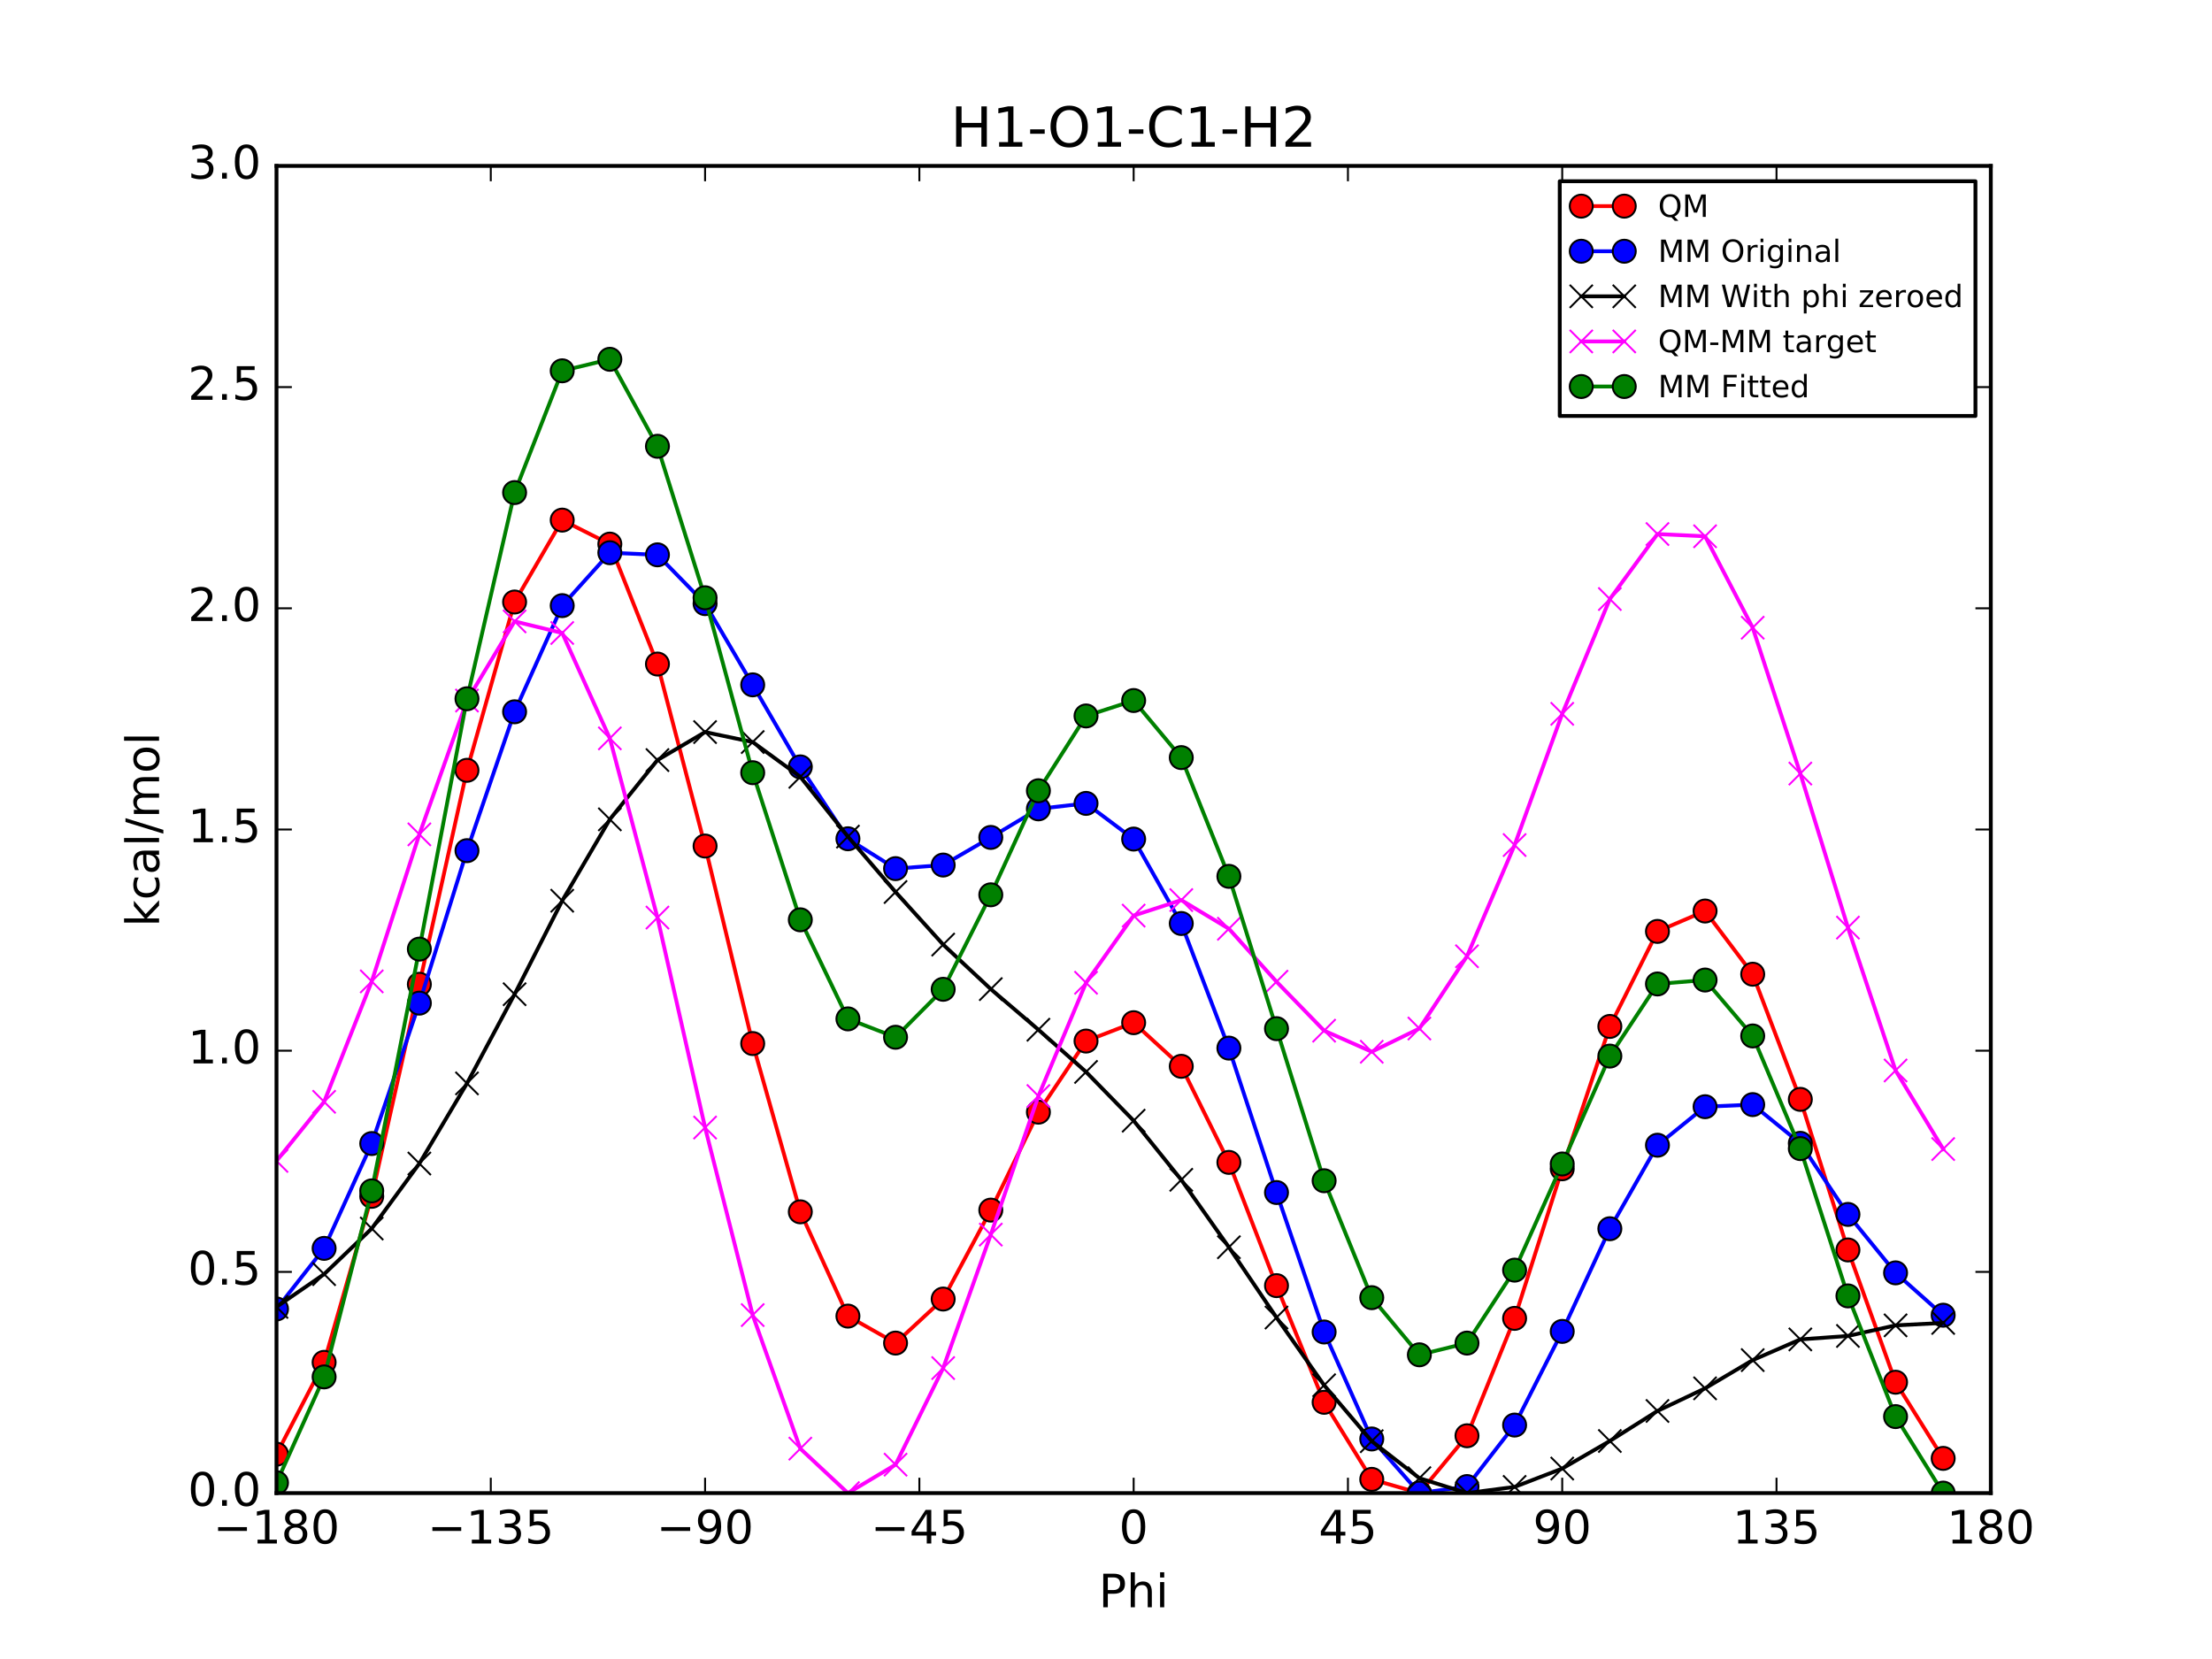 <?xml version="1.0" encoding="utf-8" standalone="no"?>
<!DOCTYPE svg PUBLIC "-//W3C//DTD SVG 1.1//EN"
  "http://www.w3.org/Graphics/SVG/1.1/DTD/svg11.dtd">
<!-- Created with matplotlib (http://matplotlib.org/) -->
<svg height="432pt" version="1.1" viewBox="0 0 576 432" width="576pt" xmlns="http://www.w3.org/2000/svg" xmlns:xlink="http://www.w3.org/1999/xlink">
 <defs>
  <style type="text/css">
*{stroke-linecap:butt;stroke-linejoin:round;stroke-miterlimit:100000;}
  </style>
 </defs>
 <g id="figure_1">
  <g id="patch_1">
   <path d="M 0 432 
L 576 432 
L 576 0 
L 0 0 
z
" style="fill:#ffffff;"/>
  </g>
  <g id="axes_1">
   <g id="patch_2">
    <path d="M 72 388.8 
L 518.4 388.8 
L 518.4 43.2 
L 72 43.2 
z
" style="fill:#ffffff;"/>
   </g>
   <g id="line2d_1">
    <path clip-path="url(#p663792a940)" d="M 72 378.67 
L 84.4 354.75 
L 96.8 311.52 
L 109.2 256.308 
L 121.6 200.585 
L 134 156.762 
L 146.4 135.435 
L 158.8 141.684 
L 171.2 172.915 
L 183.6 220.306 
L 196 271.735 
L 208.4 315.559 
L 220.8 342.711 
L 233.2 349.734 
L 245.6 338.27 
L 258 315.11 
L 270.4 289.602 
L 282.8 271.091 
L 295.2 266.307 
L 307.6 277.664 
L 320 302.681 
L 332.4 334.775 
L 344.8 365.157 
L 357.2 385.218 
L 369.6 388.8 
L 382 373.871 
L 394.4 343.299 
L 406.8 304.346 
L 419.2 267.279 
L 431.6 242.534 
L 444 237.229 
L 456.4 253.683 
L 468.8 286.273 
L 481.2 325.486 
L 493.6 359.927 
L 506 379.76 
" style="fill:none;stroke:#ff0000;stroke-linecap:square;"/>
    <defs>
     <path d="M 0 3 
C 0.796 3 1.559 2.684 2.121 2.121 
C 2.684 1.559 3 0.796 3 0 
C 3 -0.796 2.684 -1.559 2.121 -2.121 
C 1.559 -2.684 0.796 -3 0 -3 
C -0.796 -3 -1.559 -2.684 -2.121 -2.121 
C -2.684 -1.559 -3 -0.796 -3 0 
C -3 0.796 -2.684 1.559 -2.121 2.121 
C -1.559 2.684 -0.796 3 0 3 
z
" id="medca72cc21" style="stroke:#000000;stroke-width:0.5;"/>
    </defs>
    <g clip-path="url(#p663792a940)">
     <use style="fill:#ff0000;stroke:#000000;stroke-width:0.5;" x="72" xlink:href="#medca72cc21" y="378.67"/>
     <use style="fill:#ff0000;stroke:#000000;stroke-width:0.5;" x="84.4" xlink:href="#medca72cc21" y="354.75"/>
     <use style="fill:#ff0000;stroke:#000000;stroke-width:0.5;" x="96.8" xlink:href="#medca72cc21" y="311.52"/>
     <use style="fill:#ff0000;stroke:#000000;stroke-width:0.5;" x="109.2" xlink:href="#medca72cc21" y="256.308"/>
     <use style="fill:#ff0000;stroke:#000000;stroke-width:0.5;" x="121.6" xlink:href="#medca72cc21" y="200.585"/>
     <use style="fill:#ff0000;stroke:#000000;stroke-width:0.5;" x="134" xlink:href="#medca72cc21" y="156.762"/>
     <use style="fill:#ff0000;stroke:#000000;stroke-width:0.5;" x="146.4" xlink:href="#medca72cc21" y="135.435"/>
     <use style="fill:#ff0000;stroke:#000000;stroke-width:0.5;" x="158.8" xlink:href="#medca72cc21" y="141.684"/>
     <use style="fill:#ff0000;stroke:#000000;stroke-width:0.5;" x="171.2" xlink:href="#medca72cc21" y="172.915"/>
     <use style="fill:#ff0000;stroke:#000000;stroke-width:0.5;" x="183.6" xlink:href="#medca72cc21" y="220.306"/>
     <use style="fill:#ff0000;stroke:#000000;stroke-width:0.5;" x="196" xlink:href="#medca72cc21" y="271.735"/>
     <use style="fill:#ff0000;stroke:#000000;stroke-width:0.5;" x="208.4" xlink:href="#medca72cc21" y="315.559"/>
     <use style="fill:#ff0000;stroke:#000000;stroke-width:0.5;" x="220.8" xlink:href="#medca72cc21" y="342.711"/>
     <use style="fill:#ff0000;stroke:#000000;stroke-width:0.5;" x="233.2" xlink:href="#medca72cc21" y="349.734"/>
     <use style="fill:#ff0000;stroke:#000000;stroke-width:0.5;" x="245.6" xlink:href="#medca72cc21" y="338.27"/>
     <use style="fill:#ff0000;stroke:#000000;stroke-width:0.5;" x="258" xlink:href="#medca72cc21" y="315.11"/>
     <use style="fill:#ff0000;stroke:#000000;stroke-width:0.5;" x="270.4" xlink:href="#medca72cc21" y="289.602"/>
     <use style="fill:#ff0000;stroke:#000000;stroke-width:0.5;" x="282.8" xlink:href="#medca72cc21" y="271.091"/>
     <use style="fill:#ff0000;stroke:#000000;stroke-width:0.5;" x="295.2" xlink:href="#medca72cc21" y="266.307"/>
     <use style="fill:#ff0000;stroke:#000000;stroke-width:0.5;" x="307.6" xlink:href="#medca72cc21" y="277.664"/>
     <use style="fill:#ff0000;stroke:#000000;stroke-width:0.5;" x="320" xlink:href="#medca72cc21" y="302.681"/>
     <use style="fill:#ff0000;stroke:#000000;stroke-width:0.5;" x="332.4" xlink:href="#medca72cc21" y="334.775"/>
     <use style="fill:#ff0000;stroke:#000000;stroke-width:0.5;" x="344.8" xlink:href="#medca72cc21" y="365.157"/>
     <use style="fill:#ff0000;stroke:#000000;stroke-width:0.5;" x="357.2" xlink:href="#medca72cc21" y="385.218"/>
     <use style="fill:#ff0000;stroke:#000000;stroke-width:0.5;" x="369.6" xlink:href="#medca72cc21" y="388.8"/>
     <use style="fill:#ff0000;stroke:#000000;stroke-width:0.5;" x="382" xlink:href="#medca72cc21" y="373.871"/>
     <use style="fill:#ff0000;stroke:#000000;stroke-width:0.5;" x="394.4" xlink:href="#medca72cc21" y="343.299"/>
     <use style="fill:#ff0000;stroke:#000000;stroke-width:0.5;" x="406.8" xlink:href="#medca72cc21" y="304.346"/>
     <use style="fill:#ff0000;stroke:#000000;stroke-width:0.5;" x="419.2" xlink:href="#medca72cc21" y="267.279"/>
     <use style="fill:#ff0000;stroke:#000000;stroke-width:0.5;" x="431.6" xlink:href="#medca72cc21" y="242.534"/>
     <use style="fill:#ff0000;stroke:#000000;stroke-width:0.5;" x="444" xlink:href="#medca72cc21" y="237.229"/>
     <use style="fill:#ff0000;stroke:#000000;stroke-width:0.5;" x="456.4" xlink:href="#medca72cc21" y="253.683"/>
     <use style="fill:#ff0000;stroke:#000000;stroke-width:0.5;" x="468.8" xlink:href="#medca72cc21" y="286.273"/>
     <use style="fill:#ff0000;stroke:#000000;stroke-width:0.5;" x="481.2" xlink:href="#medca72cc21" y="325.486"/>
     <use style="fill:#ff0000;stroke:#000000;stroke-width:0.5;" x="493.6" xlink:href="#medca72cc21" y="359.927"/>
     <use style="fill:#ff0000;stroke:#000000;stroke-width:0.5;" x="506" xlink:href="#medca72cc21" y="379.76"/>
    </g>
   </g>
   <g id="line2d_2">
    <path clip-path="url(#p663792a940)" d="M 72 340.855 
L 84.4 325.073 
L 96.8 297.775 
L 109.2 261.213 
L 121.6 221.51 
L 134 185.349 
L 146.4 157.705 
L 158.8 143.924 
L 171.2 144.475 
L 183.6 157.185 
L 196 178.334 
L 208.4 199.696 
L 220.8 218.415 
L 233.2 226.189 
L 245.6 225.257 
L 258 218.062 
L 270.4 210.626 
L 282.8 209.199 
L 295.2 218.491 
L 307.6 240.475 
L 320 272.924 
L 332.4 310.529 
L 344.8 346.848 
L 357.2 374.705 
L 369.6 388.8 
L 382 387.091 
L 394.4 371.084 
L 406.8 346.694 
L 419.2 319.958 
L 431.6 298.212 
L 444 288.184 
L 456.4 287.637 
L 468.8 297.717 
L 481.2 316.231 
L 493.6 331.451 
L 506 342.477 
" style="fill:none;stroke:#0000ff;stroke-linecap:square;"/>
    <defs>
     <path d="M 0 3 
C 0.796 3 1.559 2.684 2.121 2.121 
C 2.684 1.559 3 0.796 3 0 
C 3 -0.796 2.684 -1.559 2.121 -2.121 
C 1.559 -2.684 0.796 -3 0 -3 
C -0.796 -3 -1.559 -2.684 -2.121 -2.121 
C -2.684 -1.559 -3 -0.796 -3 0 
C -3 0.796 -2.684 1.559 -2.121 2.121 
C -1.559 2.684 -0.796 3 0 3 
z
" id="m69b0f4dbcb" style="stroke:#000000;stroke-width:0.5;"/>
    </defs>
    <g clip-path="url(#p663792a940)">
     <use style="fill:#0000ff;stroke:#000000;stroke-width:0.5;" x="72" xlink:href="#m69b0f4dbcb" y="340.855"/>
     <use style="fill:#0000ff;stroke:#000000;stroke-width:0.5;" x="84.4" xlink:href="#m69b0f4dbcb" y="325.073"/>
     <use style="fill:#0000ff;stroke:#000000;stroke-width:0.5;" x="96.8" xlink:href="#m69b0f4dbcb" y="297.775"/>
     <use style="fill:#0000ff;stroke:#000000;stroke-width:0.5;" x="109.2" xlink:href="#m69b0f4dbcb" y="261.213"/>
     <use style="fill:#0000ff;stroke:#000000;stroke-width:0.5;" x="121.6" xlink:href="#m69b0f4dbcb" y="221.51"/>
     <use style="fill:#0000ff;stroke:#000000;stroke-width:0.5;" x="134" xlink:href="#m69b0f4dbcb" y="185.349"/>
     <use style="fill:#0000ff;stroke:#000000;stroke-width:0.5;" x="146.4" xlink:href="#m69b0f4dbcb" y="157.705"/>
     <use style="fill:#0000ff;stroke:#000000;stroke-width:0.5;" x="158.8" xlink:href="#m69b0f4dbcb" y="143.924"/>
     <use style="fill:#0000ff;stroke:#000000;stroke-width:0.5;" x="171.2" xlink:href="#m69b0f4dbcb" y="144.475"/>
     <use style="fill:#0000ff;stroke:#000000;stroke-width:0.5;" x="183.6" xlink:href="#m69b0f4dbcb" y="157.185"/>
     <use style="fill:#0000ff;stroke:#000000;stroke-width:0.5;" x="196" xlink:href="#m69b0f4dbcb" y="178.334"/>
     <use style="fill:#0000ff;stroke:#000000;stroke-width:0.5;" x="208.4" xlink:href="#m69b0f4dbcb" y="199.696"/>
     <use style="fill:#0000ff;stroke:#000000;stroke-width:0.5;" x="220.8" xlink:href="#m69b0f4dbcb" y="218.415"/>
     <use style="fill:#0000ff;stroke:#000000;stroke-width:0.5;" x="233.2" xlink:href="#m69b0f4dbcb" y="226.189"/>
     <use style="fill:#0000ff;stroke:#000000;stroke-width:0.5;" x="245.6" xlink:href="#m69b0f4dbcb" y="225.257"/>
     <use style="fill:#0000ff;stroke:#000000;stroke-width:0.5;" x="258" xlink:href="#m69b0f4dbcb" y="218.062"/>
     <use style="fill:#0000ff;stroke:#000000;stroke-width:0.5;" x="270.4" xlink:href="#m69b0f4dbcb" y="210.626"/>
     <use style="fill:#0000ff;stroke:#000000;stroke-width:0.5;" x="282.8" xlink:href="#m69b0f4dbcb" y="209.199"/>
     <use style="fill:#0000ff;stroke:#000000;stroke-width:0.5;" x="295.2" xlink:href="#m69b0f4dbcb" y="218.491"/>
     <use style="fill:#0000ff;stroke:#000000;stroke-width:0.5;" x="307.6" xlink:href="#m69b0f4dbcb" y="240.475"/>
     <use style="fill:#0000ff;stroke:#000000;stroke-width:0.5;" x="320" xlink:href="#m69b0f4dbcb" y="272.924"/>
     <use style="fill:#0000ff;stroke:#000000;stroke-width:0.5;" x="332.4" xlink:href="#m69b0f4dbcb" y="310.529"/>
     <use style="fill:#0000ff;stroke:#000000;stroke-width:0.5;" x="344.8" xlink:href="#m69b0f4dbcb" y="346.848"/>
     <use style="fill:#0000ff;stroke:#000000;stroke-width:0.5;" x="357.2" xlink:href="#m69b0f4dbcb" y="374.705"/>
     <use style="fill:#0000ff;stroke:#000000;stroke-width:0.5;" x="369.6" xlink:href="#m69b0f4dbcb" y="388.8"/>
     <use style="fill:#0000ff;stroke:#000000;stroke-width:0.5;" x="382" xlink:href="#m69b0f4dbcb" y="387.091"/>
     <use style="fill:#0000ff;stroke:#000000;stroke-width:0.5;" x="394.4" xlink:href="#m69b0f4dbcb" y="371.084"/>
     <use style="fill:#0000ff;stroke:#000000;stroke-width:0.5;" x="406.8" xlink:href="#m69b0f4dbcb" y="346.694"/>
     <use style="fill:#0000ff;stroke:#000000;stroke-width:0.5;" x="419.2" xlink:href="#m69b0f4dbcb" y="319.958"/>
     <use style="fill:#0000ff;stroke:#000000;stroke-width:0.5;" x="431.6" xlink:href="#m69b0f4dbcb" y="298.212"/>
     <use style="fill:#0000ff;stroke:#000000;stroke-width:0.5;" x="444" xlink:href="#m69b0f4dbcb" y="288.184"/>
     <use style="fill:#0000ff;stroke:#000000;stroke-width:0.5;" x="456.4" xlink:href="#m69b0f4dbcb" y="287.637"/>
     <use style="fill:#0000ff;stroke:#000000;stroke-width:0.5;" x="468.8" xlink:href="#m69b0f4dbcb" y="297.717"/>
     <use style="fill:#0000ff;stroke:#000000;stroke-width:0.5;" x="481.2" xlink:href="#m69b0f4dbcb" y="316.231"/>
     <use style="fill:#0000ff;stroke:#000000;stroke-width:0.5;" x="493.6" xlink:href="#m69b0f4dbcb" y="331.451"/>
     <use style="fill:#0000ff;stroke:#000000;stroke-width:0.5;" x="506" xlink:href="#m69b0f4dbcb" y="342.477"/>
    </g>
   </g>
   <g id="line2d_3">
    <path clip-path="url(#p663792a940)" d="M 72 340.313 
L 84.4 331.785 
L 96.8 319.906 
L 109.2 302.981 
L 121.6 282.109 
L 134 258.893 
L 146.4 234.547 
L 158.8 213.358 
L 171.2 197.922 
L 183.6 190.634 
L 196 193.23 
L 208.4 202.278 
L 220.8 217.851 
L 233.2 232.278 
L 245.6 245.97 
L 258 257.561 
L 270.4 268.134 
L 282.8 279.122 
L 295.2 291.826 
L 307.6 307.221 
L 320 324.775 
L 332.4 343.084 
L 344.8 360.712 
L 357.2 375.284 
L 369.6 384.914 
L 382 388.8 
L 394.4 387.19 
L 406.8 382.407 
L 419.2 375.232 
L 431.6 367.411 
L 444 361.521 
L 456.4 354.17 
L 468.8 348.779 
L 481.2 347.881 
L 493.6 345.119 
L 506 344.488 
" style="fill:none;stroke:#000000;stroke-linecap:square;"/>
    <defs>
     <path d="M -3 3 
L 3 -3 
M -3 -3 
L 3 3 
" id="m4d17ca702b" style="stroke:#000000;stroke-width:0.5;"/>
    </defs>
    <g clip-path="url(#p663792a940)">
     <use style="stroke:#000000;stroke-width:0.5;" x="72" xlink:href="#m4d17ca702b" y="340.313"/>
     <use style="stroke:#000000;stroke-width:0.5;" x="84.4" xlink:href="#m4d17ca702b" y="331.785"/>
     <use style="stroke:#000000;stroke-width:0.5;" x="96.8" xlink:href="#m4d17ca702b" y="319.906"/>
     <use style="stroke:#000000;stroke-width:0.5;" x="109.2" xlink:href="#m4d17ca702b" y="302.981"/>
     <use style="stroke:#000000;stroke-width:0.5;" x="121.6" xlink:href="#m4d17ca702b" y="282.109"/>
     <use style="stroke:#000000;stroke-width:0.5;" x="134" xlink:href="#m4d17ca702b" y="258.893"/>
     <use style="stroke:#000000;stroke-width:0.5;" x="146.4" xlink:href="#m4d17ca702b" y="234.547"/>
     <use style="stroke:#000000;stroke-width:0.5;" x="158.8" xlink:href="#m4d17ca702b" y="213.358"/>
     <use style="stroke:#000000;stroke-width:0.5;" x="171.2" xlink:href="#m4d17ca702b" y="197.922"/>
     <use style="stroke:#000000;stroke-width:0.5;" x="183.6" xlink:href="#m4d17ca702b" y="190.634"/>
     <use style="stroke:#000000;stroke-width:0.5;" x="196" xlink:href="#m4d17ca702b" y="193.23"/>
     <use style="stroke:#000000;stroke-width:0.5;" x="208.4" xlink:href="#m4d17ca702b" y="202.278"/>
     <use style="stroke:#000000;stroke-width:0.5;" x="220.8" xlink:href="#m4d17ca702b" y="217.851"/>
     <use style="stroke:#000000;stroke-width:0.5;" x="233.2" xlink:href="#m4d17ca702b" y="232.278"/>
     <use style="stroke:#000000;stroke-width:0.5;" x="245.6" xlink:href="#m4d17ca702b" y="245.97"/>
     <use style="stroke:#000000;stroke-width:0.5;" x="258" xlink:href="#m4d17ca702b" y="257.561"/>
     <use style="stroke:#000000;stroke-width:0.5;" x="270.4" xlink:href="#m4d17ca702b" y="268.134"/>
     <use style="stroke:#000000;stroke-width:0.5;" x="282.8" xlink:href="#m4d17ca702b" y="279.122"/>
     <use style="stroke:#000000;stroke-width:0.5;" x="295.2" xlink:href="#m4d17ca702b" y="291.826"/>
     <use style="stroke:#000000;stroke-width:0.5;" x="307.6" xlink:href="#m4d17ca702b" y="307.221"/>
     <use style="stroke:#000000;stroke-width:0.5;" x="320" xlink:href="#m4d17ca702b" y="324.775"/>
     <use style="stroke:#000000;stroke-width:0.5;" x="332.4" xlink:href="#m4d17ca702b" y="343.084"/>
     <use style="stroke:#000000;stroke-width:0.5;" x="344.8" xlink:href="#m4d17ca702b" y="360.712"/>
     <use style="stroke:#000000;stroke-width:0.5;" x="357.2" xlink:href="#m4d17ca702b" y="375.284"/>
     <use style="stroke:#000000;stroke-width:0.5;" x="369.6" xlink:href="#m4d17ca702b" y="384.914"/>
     <use style="stroke:#000000;stroke-width:0.5;" x="382" xlink:href="#m4d17ca702b" y="388.8"/>
     <use style="stroke:#000000;stroke-width:0.5;" x="394.4" xlink:href="#m4d17ca702b" y="387.19"/>
     <use style="stroke:#000000;stroke-width:0.5;" x="406.8" xlink:href="#m4d17ca702b" y="382.407"/>
     <use style="stroke:#000000;stroke-width:0.5;" x="419.2" xlink:href="#m4d17ca702b" y="375.232"/>
     <use style="stroke:#000000;stroke-width:0.5;" x="431.6" xlink:href="#m4d17ca702b" y="367.411"/>
     <use style="stroke:#000000;stroke-width:0.5;" x="444" xlink:href="#m4d17ca702b" y="361.521"/>
     <use style="stroke:#000000;stroke-width:0.5;" x="456.4" xlink:href="#m4d17ca702b" y="354.17"/>
     <use style="stroke:#000000;stroke-width:0.5;" x="468.8" xlink:href="#m4d17ca702b" y="348.779"/>
     <use style="stroke:#000000;stroke-width:0.5;" x="481.2" xlink:href="#m4d17ca702b" y="347.881"/>
     <use style="stroke:#000000;stroke-width:0.5;" x="493.6" xlink:href="#m4d17ca702b" y="345.119"/>
     <use style="stroke:#000000;stroke-width:0.5;" x="506" xlink:href="#m4d17ca702b" y="344.488"/>
    </g>
   </g>
   <g id="line2d_4">
    <path clip-path="url(#p663792a940)" d="M 72 302.297 
L 84.4 286.905 
L 96.8 255.553 
L 109.2 217.267 
L 121.6 182.416 
L 134 161.808 
L 146.4 164.828 
L 158.8 192.266 
L 171.2 238.932 
L 183.6 293.611 
L 196 342.444 
L 208.4 377.22 
L 220.8 388.8 
L 233.2 381.395 
L 245.6 356.241 
L 258 321.489 
L 270.4 285.408 
L 282.8 255.908 
L 295.2 238.421 
L 307.6 234.382 
L 320 241.845 
L 332.4 255.631 
L 344.8 268.385 
L 357.2 273.875 
L 369.6 267.826 
L 382 249.011 
L 394.4 220.049 
L 406.8 185.878 
L 419.2 155.987 
L 431.6 139.063 
L 444 139.647 
L 456.4 163.453 
L 468.8 201.434 
L 481.2 241.544 
L 493.6 278.748 
L 506 299.212 
" style="fill:none;stroke:#ff00ff;stroke-linecap:square;"/>
    <defs>
     <path d="M -3 3 
L 3 -3 
M -3 -3 
L 3 3 
" id="mb914ac7c0a" style="stroke:#ff00ff;stroke-width:0.5;"/>
    </defs>
    <g clip-path="url(#p663792a940)">
     <use style="fill:#ff00ff;stroke:#ff00ff;stroke-width:0.5;" x="72" xlink:href="#mb914ac7c0a" y="302.297"/>
     <use style="fill:#ff00ff;stroke:#ff00ff;stroke-width:0.5;" x="84.4" xlink:href="#mb914ac7c0a" y="286.905"/>
     <use style="fill:#ff00ff;stroke:#ff00ff;stroke-width:0.5;" x="96.8" xlink:href="#mb914ac7c0a" y="255.553"/>
     <use style="fill:#ff00ff;stroke:#ff00ff;stroke-width:0.5;" x="109.2" xlink:href="#mb914ac7c0a" y="217.267"/>
     <use style="fill:#ff00ff;stroke:#ff00ff;stroke-width:0.5;" x="121.6" xlink:href="#mb914ac7c0a" y="182.416"/>
     <use style="fill:#ff00ff;stroke:#ff00ff;stroke-width:0.5;" x="134" xlink:href="#mb914ac7c0a" y="161.808"/>
     <use style="fill:#ff00ff;stroke:#ff00ff;stroke-width:0.5;" x="146.4" xlink:href="#mb914ac7c0a" y="164.828"/>
     <use style="fill:#ff00ff;stroke:#ff00ff;stroke-width:0.5;" x="158.8" xlink:href="#mb914ac7c0a" y="192.266"/>
     <use style="fill:#ff00ff;stroke:#ff00ff;stroke-width:0.5;" x="171.2" xlink:href="#mb914ac7c0a" y="238.932"/>
     <use style="fill:#ff00ff;stroke:#ff00ff;stroke-width:0.5;" x="183.6" xlink:href="#mb914ac7c0a" y="293.611"/>
     <use style="fill:#ff00ff;stroke:#ff00ff;stroke-width:0.5;" x="196" xlink:href="#mb914ac7c0a" y="342.444"/>
     <use style="fill:#ff00ff;stroke:#ff00ff;stroke-width:0.5;" x="208.4" xlink:href="#mb914ac7c0a" y="377.22"/>
     <use style="fill:#ff00ff;stroke:#ff00ff;stroke-width:0.5;" x="220.8" xlink:href="#mb914ac7c0a" y="388.8"/>
     <use style="fill:#ff00ff;stroke:#ff00ff;stroke-width:0.5;" x="233.2" xlink:href="#mb914ac7c0a" y="381.395"/>
     <use style="fill:#ff00ff;stroke:#ff00ff;stroke-width:0.5;" x="245.6" xlink:href="#mb914ac7c0a" y="356.241"/>
     <use style="fill:#ff00ff;stroke:#ff00ff;stroke-width:0.5;" x="258" xlink:href="#mb914ac7c0a" y="321.489"/>
     <use style="fill:#ff00ff;stroke:#ff00ff;stroke-width:0.5;" x="270.4" xlink:href="#mb914ac7c0a" y="285.408"/>
     <use style="fill:#ff00ff;stroke:#ff00ff;stroke-width:0.5;" x="282.8" xlink:href="#mb914ac7c0a" y="255.908"/>
     <use style="fill:#ff00ff;stroke:#ff00ff;stroke-width:0.5;" x="295.2" xlink:href="#mb914ac7c0a" y="238.421"/>
     <use style="fill:#ff00ff;stroke:#ff00ff;stroke-width:0.5;" x="307.6" xlink:href="#mb914ac7c0a" y="234.382"/>
     <use style="fill:#ff00ff;stroke:#ff00ff;stroke-width:0.5;" x="320" xlink:href="#mb914ac7c0a" y="241.845"/>
     <use style="fill:#ff00ff;stroke:#ff00ff;stroke-width:0.5;" x="332.4" xlink:href="#mb914ac7c0a" y="255.631"/>
     <use style="fill:#ff00ff;stroke:#ff00ff;stroke-width:0.5;" x="344.8" xlink:href="#mb914ac7c0a" y="268.385"/>
     <use style="fill:#ff00ff;stroke:#ff00ff;stroke-width:0.5;" x="357.2" xlink:href="#mb914ac7c0a" y="273.875"/>
     <use style="fill:#ff00ff;stroke:#ff00ff;stroke-width:0.5;" x="369.6" xlink:href="#mb914ac7c0a" y="267.826"/>
     <use style="fill:#ff00ff;stroke:#ff00ff;stroke-width:0.5;" x="382" xlink:href="#mb914ac7c0a" y="249.011"/>
     <use style="fill:#ff00ff;stroke:#ff00ff;stroke-width:0.5;" x="394.4" xlink:href="#mb914ac7c0a" y="220.049"/>
     <use style="fill:#ff00ff;stroke:#ff00ff;stroke-width:0.5;" x="406.8" xlink:href="#mb914ac7c0a" y="185.878"/>
     <use style="fill:#ff00ff;stroke:#ff00ff;stroke-width:0.5;" x="419.2" xlink:href="#mb914ac7c0a" y="155.987"/>
     <use style="fill:#ff00ff;stroke:#ff00ff;stroke-width:0.5;" x="431.6" xlink:href="#mb914ac7c0a" y="139.063"/>
     <use style="fill:#ff00ff;stroke:#ff00ff;stroke-width:0.5;" x="444" xlink:href="#mb914ac7c0a" y="139.647"/>
     <use style="fill:#ff00ff;stroke:#ff00ff;stroke-width:0.5;" x="456.4" xlink:href="#mb914ac7c0a" y="163.453"/>
     <use style="fill:#ff00ff;stroke:#ff00ff;stroke-width:0.5;" x="468.8" xlink:href="#mb914ac7c0a" y="201.434"/>
     <use style="fill:#ff00ff;stroke:#ff00ff;stroke-width:0.5;" x="481.2" xlink:href="#mb914ac7c0a" y="241.544"/>
     <use style="fill:#ff00ff;stroke:#ff00ff;stroke-width:0.5;" x="493.6" xlink:href="#mb914ac7c0a" y="278.748"/>
     <use style="fill:#ff00ff;stroke:#ff00ff;stroke-width:0.5;" x="506" xlink:href="#mb914ac7c0a" y="299.212"/>
    </g>
   </g>
   <g id="line2d_5">
    <path clip-path="url(#p663792a940)" d="M 72 386.111 
L 84.4 358.542 
L 96.8 310.1 
L 109.2 247.145 
L 121.6 181.955 
L 134 128.264 
L 146.4 96.558 
L 158.8 93.56 
L 171.2 116.211 
L 183.6 155.657 
L 196 201.208 
L 208.4 239.519 
L 220.8 265.314 
L 233.2 270.099 
L 245.6 257.611 
L 258 233.005 
L 270.4 205.908 
L 282.8 186.431 
L 295.2 182.417 
L 307.6 197.276 
L 320 228.195 
L 332.4 267.863 
L 344.8 307.463 
L 357.2 337.909 
L 369.6 352.789 
L 382 349.737 
L 394.4 330.742 
L 406.8 303.094 
L 419.2 275.001 
L 431.6 256.22 
L 444 255.197 
L 456.4 269.759 
L 468.8 299.092 
L 481.2 337.45 
L 493.6 368.876 
L 506 388.8 
" style="fill:none;stroke:#008000;stroke-linecap:square;"/>
    <defs>
     <path d="M 0 3 
C 0.796 3 1.559 2.684 2.121 2.121 
C 2.684 1.559 3 0.796 3 0 
C 3 -0.796 2.684 -1.559 2.121 -2.121 
C 1.559 -2.684 0.796 -3 0 -3 
C -0.796 -3 -1.559 -2.684 -2.121 -2.121 
C -2.684 -1.559 -3 -0.796 -3 0 
C -3 0.796 -2.684 1.559 -2.121 2.121 
C -1.559 2.684 -0.796 3 0 3 
z
" id="ma82dc6b127" style="stroke:#000000;stroke-width:0.5;"/>
    </defs>
    <g clip-path="url(#p663792a940)">
     <use style="fill:#008000;stroke:#000000;stroke-width:0.5;" x="72" xlink:href="#ma82dc6b127" y="386.111"/>
     <use style="fill:#008000;stroke:#000000;stroke-width:0.5;" x="84.4" xlink:href="#ma82dc6b127" y="358.542"/>
     <use style="fill:#008000;stroke:#000000;stroke-width:0.5;" x="96.8" xlink:href="#ma82dc6b127" y="310.1"/>
     <use style="fill:#008000;stroke:#000000;stroke-width:0.5;" x="109.2" xlink:href="#ma82dc6b127" y="247.145"/>
     <use style="fill:#008000;stroke:#000000;stroke-width:0.5;" x="121.6" xlink:href="#ma82dc6b127" y="181.955"/>
     <use style="fill:#008000;stroke:#000000;stroke-width:0.5;" x="134" xlink:href="#ma82dc6b127" y="128.264"/>
     <use style="fill:#008000;stroke:#000000;stroke-width:0.5;" x="146.4" xlink:href="#ma82dc6b127" y="96.558"/>
     <use style="fill:#008000;stroke:#000000;stroke-width:0.5;" x="158.8" xlink:href="#ma82dc6b127" y="93.56"/>
     <use style="fill:#008000;stroke:#000000;stroke-width:0.5;" x="171.2" xlink:href="#ma82dc6b127" y="116.211"/>
     <use style="fill:#008000;stroke:#000000;stroke-width:0.5;" x="183.6" xlink:href="#ma82dc6b127" y="155.657"/>
     <use style="fill:#008000;stroke:#000000;stroke-width:0.5;" x="196" xlink:href="#ma82dc6b127" y="201.208"/>
     <use style="fill:#008000;stroke:#000000;stroke-width:0.5;" x="208.4" xlink:href="#ma82dc6b127" y="239.519"/>
     <use style="fill:#008000;stroke:#000000;stroke-width:0.5;" x="220.8" xlink:href="#ma82dc6b127" y="265.314"/>
     <use style="fill:#008000;stroke:#000000;stroke-width:0.5;" x="233.2" xlink:href="#ma82dc6b127" y="270.099"/>
     <use style="fill:#008000;stroke:#000000;stroke-width:0.5;" x="245.6" xlink:href="#ma82dc6b127" y="257.611"/>
     <use style="fill:#008000;stroke:#000000;stroke-width:0.5;" x="258" xlink:href="#ma82dc6b127" y="233.005"/>
     <use style="fill:#008000;stroke:#000000;stroke-width:0.5;" x="270.4" xlink:href="#ma82dc6b127" y="205.908"/>
     <use style="fill:#008000;stroke:#000000;stroke-width:0.5;" x="282.8" xlink:href="#ma82dc6b127" y="186.431"/>
     <use style="fill:#008000;stroke:#000000;stroke-width:0.5;" x="295.2" xlink:href="#ma82dc6b127" y="182.417"/>
     <use style="fill:#008000;stroke:#000000;stroke-width:0.5;" x="307.6" xlink:href="#ma82dc6b127" y="197.276"/>
     <use style="fill:#008000;stroke:#000000;stroke-width:0.5;" x="320" xlink:href="#ma82dc6b127" y="228.195"/>
     <use style="fill:#008000;stroke:#000000;stroke-width:0.5;" x="332.4" xlink:href="#ma82dc6b127" y="267.863"/>
     <use style="fill:#008000;stroke:#000000;stroke-width:0.5;" x="344.8" xlink:href="#ma82dc6b127" y="307.463"/>
     <use style="fill:#008000;stroke:#000000;stroke-width:0.5;" x="357.2" xlink:href="#ma82dc6b127" y="337.909"/>
     <use style="fill:#008000;stroke:#000000;stroke-width:0.5;" x="369.6" xlink:href="#ma82dc6b127" y="352.789"/>
     <use style="fill:#008000;stroke:#000000;stroke-width:0.5;" x="382" xlink:href="#ma82dc6b127" y="349.737"/>
     <use style="fill:#008000;stroke:#000000;stroke-width:0.5;" x="394.4" xlink:href="#ma82dc6b127" y="330.742"/>
     <use style="fill:#008000;stroke:#000000;stroke-width:0.5;" x="406.8" xlink:href="#ma82dc6b127" y="303.094"/>
     <use style="fill:#008000;stroke:#000000;stroke-width:0.5;" x="419.2" xlink:href="#ma82dc6b127" y="275.001"/>
     <use style="fill:#008000;stroke:#000000;stroke-width:0.5;" x="431.6" xlink:href="#ma82dc6b127" y="256.22"/>
     <use style="fill:#008000;stroke:#000000;stroke-width:0.5;" x="444" xlink:href="#ma82dc6b127" y="255.197"/>
     <use style="fill:#008000;stroke:#000000;stroke-width:0.5;" x="456.4" xlink:href="#ma82dc6b127" y="269.759"/>
     <use style="fill:#008000;stroke:#000000;stroke-width:0.5;" x="468.8" xlink:href="#ma82dc6b127" y="299.092"/>
     <use style="fill:#008000;stroke:#000000;stroke-width:0.5;" x="481.2" xlink:href="#ma82dc6b127" y="337.45"/>
     <use style="fill:#008000;stroke:#000000;stroke-width:0.5;" x="493.6" xlink:href="#ma82dc6b127" y="368.876"/>
     <use style="fill:#008000;stroke:#000000;stroke-width:0.5;" x="506" xlink:href="#ma82dc6b127" y="388.8"/>
    </g>
   </g>
   <g id="patch_3">
    <path d="M 518.4 388.8 
L 518.4 43.2 
" style="fill:none;stroke:#000000;stroke-linecap:square;stroke-linejoin:miter;"/>
   </g>
   <g id="patch_4">
    <path d="M 72 388.8 
L 72 43.2 
" style="fill:none;stroke:#000000;stroke-linecap:square;stroke-linejoin:miter;"/>
   </g>
   <g id="patch_5">
    <path d="M 72 388.8 
L 518.4 388.8 
" style="fill:none;stroke:#000000;stroke-linecap:square;stroke-linejoin:miter;"/>
   </g>
   <g id="patch_6">
    <path d="M 72 43.2 
L 518.4 43.2 
" style="fill:none;stroke:#000000;stroke-linecap:square;stroke-linejoin:miter;"/>
   </g>
   <g id="matplotlib.axis_1">
    <g id="xtick_1">
     <g id="line2d_6">
      <defs>
       <path d="M 0 0 
L 0 -4 
" id="mf7e958365a" style="stroke:#000000;stroke-width:0.5;"/>
      </defs>
      <g>
       <use style="stroke:#000000;stroke-width:0.5;" x="72.0" xlink:href="#mf7e958365a" y="388.8"/>
      </g>
     </g>
     <g id="line2d_7">
      <defs>
       <path d="M 0 0 
L 0 4 
" id="m8e74a50136" style="stroke:#000000;stroke-width:0.5;"/>
      </defs>
      <g>
       <use style="stroke:#000000;stroke-width:0.5;" x="72.0" xlink:href="#m8e74a50136" y="43.2"/>
      </g>
     </g>
     <g id="text_1">
      <!-- −180 -->
      <defs>
       <path d="M 31.781 34.625 
Q 24.75 34.625 20.719 30.859 
Q 16.703 27.094 16.703 20.516 
Q 16.703 13.922 20.719 10.156 
Q 24.75 6.391 31.781 6.391 
Q 38.812 6.391 42.859 10.172 
Q 46.922 13.969 46.922 20.516 
Q 46.922 27.094 42.891 30.859 
Q 38.875 34.625 31.781 34.625 
M 21.922 38.812 
Q 15.578 40.375 12.031 44.719 
Q 8.5 49.078 8.5 55.328 
Q 8.5 64.062 14.719 69.141 
Q 20.953 74.219 31.781 74.219 
Q 42.672 74.219 48.875 69.141 
Q 55.078 64.062 55.078 55.328 
Q 55.078 49.078 51.531 44.719 
Q 48 40.375 41.703 38.812 
Q 48.828 37.156 52.797 32.312 
Q 56.781 27.484 56.781 20.516 
Q 56.781 9.906 50.312 4.234 
Q 43.844 -1.422 31.781 -1.422 
Q 19.734 -1.422 13.25 4.234 
Q 6.781 9.906 6.781 20.516 
Q 6.781 27.484 10.781 32.312 
Q 14.797 37.156 21.922 38.812 
M 18.312 54.391 
Q 18.312 48.734 21.844 45.562 
Q 25.391 42.391 31.781 42.391 
Q 38.141 42.391 41.719 45.562 
Q 45.312 48.734 45.312 54.391 
Q 45.312 60.062 41.719 63.234 
Q 38.141 66.406 31.781 66.406 
Q 25.391 66.406 21.844 63.234 
Q 18.312 60.062 18.312 54.391 
" id="BitstreamVeraSans-Roman-38"/>
       <path d="M 31.781 66.406 
Q 24.172 66.406 20.328 58.906 
Q 16.5 51.422 16.5 36.375 
Q 16.5 21.391 20.328 13.891 
Q 24.172 6.391 31.781 6.391 
Q 39.453 6.391 43.281 13.891 
Q 47.125 21.391 47.125 36.375 
Q 47.125 51.422 43.281 58.906 
Q 39.453 66.406 31.781 66.406 
M 31.781 74.219 
Q 44.047 74.219 50.516 64.516 
Q 56.984 54.828 56.984 36.375 
Q 56.984 17.969 50.516 8.266 
Q 44.047 -1.422 31.781 -1.422 
Q 19.531 -1.422 13.062 8.266 
Q 6.594 17.969 6.594 36.375 
Q 6.594 54.828 13.062 64.516 
Q 19.531 74.219 31.781 74.219 
" id="BitstreamVeraSans-Roman-30"/>
       <path d="M 12.406 8.297 
L 28.516 8.297 
L 28.516 63.922 
L 10.984 60.406 
L 10.984 69.391 
L 28.422 72.906 
L 38.281 72.906 
L 38.281 8.297 
L 54.391 8.297 
L 54.391 0 
L 12.406 0 
z
" id="BitstreamVeraSans-Roman-31"/>
       <path d="M 10.594 35.5 
L 73.188 35.5 
L 73.188 27.203 
L 10.594 27.203 
z
" id="BitstreamVeraSans-Roman-2212"/>
      </defs>
      <g transform="translate(55.52 401.918)scale(0.12 -0.12)">
       <use xlink:href="#BitstreamVeraSans-Roman-2212"/>
       <use x="83.789" xlink:href="#BitstreamVeraSans-Roman-31"/>
       <use x="147.412" xlink:href="#BitstreamVeraSans-Roman-38"/>
       <use x="211.035" xlink:href="#BitstreamVeraSans-Roman-30"/>
      </g>
     </g>
    </g>
    <g id="xtick_2">
     <g id="line2d_8">
      <g>
       <use style="stroke:#000000;stroke-width:0.5;" x="127.8" xlink:href="#mf7e958365a" y="388.8"/>
      </g>
     </g>
     <g id="line2d_9">
      <g>
       <use style="stroke:#000000;stroke-width:0.5;" x="127.8" xlink:href="#m8e74a50136" y="43.2"/>
      </g>
     </g>
     <g id="text_2">
      <!-- −135 -->
      <defs>
       <path d="M 40.578 39.312 
Q 47.656 37.797 51.625 33 
Q 55.609 28.219 55.609 21.188 
Q 55.609 10.406 48.188 4.484 
Q 40.766 -1.422 27.094 -1.422 
Q 22.516 -1.422 17.656 -0.516 
Q 12.797 0.391 7.625 2.203 
L 7.625 11.719 
Q 11.719 9.328 16.594 8.109 
Q 21.484 6.891 26.812 6.891 
Q 36.078 6.891 40.938 10.547 
Q 45.797 14.203 45.797 21.188 
Q 45.797 27.641 41.281 31.266 
Q 36.766 34.906 28.719 34.906 
L 20.219 34.906 
L 20.219 43.016 
L 29.109 43.016 
Q 36.375 43.016 40.234 45.922 
Q 44.094 48.828 44.094 54.297 
Q 44.094 59.906 40.109 62.906 
Q 36.141 65.922 28.719 65.922 
Q 24.656 65.922 20.016 65.031 
Q 15.375 64.156 9.812 62.312 
L 9.812 71.094 
Q 15.438 72.656 20.344 73.438 
Q 25.25 74.219 29.594 74.219 
Q 40.828 74.219 47.359 69.109 
Q 53.906 64.016 53.906 55.328 
Q 53.906 49.266 50.438 45.094 
Q 46.969 40.922 40.578 39.312 
" id="BitstreamVeraSans-Roman-33"/>
       <path d="M 10.797 72.906 
L 49.516 72.906 
L 49.516 64.594 
L 19.828 64.594 
L 19.828 46.734 
Q 21.969 47.469 24.109 47.828 
Q 26.266 48.188 28.422 48.188 
Q 40.625 48.188 47.75 41.5 
Q 54.891 34.812 54.891 23.391 
Q 54.891 11.625 47.562 5.094 
Q 40.234 -1.422 26.906 -1.422 
Q 22.312 -1.422 17.547 -0.641 
Q 12.797 0.141 7.719 1.703 
L 7.719 11.625 
Q 12.109 9.234 16.797 8.062 
Q 21.484 6.891 26.703 6.891 
Q 35.156 6.891 40.078 11.328 
Q 45.016 15.766 45.016 23.391 
Q 45.016 31 40.078 35.438 
Q 35.156 39.891 26.703 39.891 
Q 22.75 39.891 18.812 39.016 
Q 14.891 38.141 10.797 36.281 
z
" id="BitstreamVeraSans-Roman-35"/>
      </defs>
      <g transform="translate(111.32 401.918)scale(0.12 -0.12)">
       <use xlink:href="#BitstreamVeraSans-Roman-2212"/>
       <use x="83.789" xlink:href="#BitstreamVeraSans-Roman-31"/>
       <use x="147.412" xlink:href="#BitstreamVeraSans-Roman-33"/>
       <use x="211.035" xlink:href="#BitstreamVeraSans-Roman-35"/>
      </g>
     </g>
    </g>
    <g id="xtick_3">
     <g id="line2d_10">
      <g>
       <use style="stroke:#000000;stroke-width:0.5;" x="183.6" xlink:href="#mf7e958365a" y="388.8"/>
      </g>
     </g>
     <g id="line2d_11">
      <g>
       <use style="stroke:#000000;stroke-width:0.5;" x="183.6" xlink:href="#m8e74a50136" y="43.2"/>
      </g>
     </g>
     <g id="text_3">
      <!-- −90 -->
      <defs>
       <path d="M 10.984 1.516 
L 10.984 10.5 
Q 14.703 8.734 18.5 7.812 
Q 22.312 6.891 25.984 6.891 
Q 35.75 6.891 40.891 13.453 
Q 46.047 20.016 46.781 33.406 
Q 43.953 29.203 39.594 26.953 
Q 35.25 24.703 29.984 24.703 
Q 19.047 24.703 12.672 31.312 
Q 6.297 37.938 6.297 49.422 
Q 6.297 60.641 12.938 67.422 
Q 19.578 74.219 30.609 74.219 
Q 43.266 74.219 49.922 64.516 
Q 56.594 54.828 56.594 36.375 
Q 56.594 19.141 48.406 8.859 
Q 40.234 -1.422 26.422 -1.422 
Q 22.703 -1.422 18.891 -0.688 
Q 15.094 0.047 10.984 1.516 
M 30.609 32.422 
Q 37.25 32.422 41.125 36.953 
Q 45.016 41.5 45.016 49.422 
Q 45.016 57.281 41.125 61.844 
Q 37.25 66.406 30.609 66.406 
Q 23.969 66.406 20.094 61.844 
Q 16.219 57.281 16.219 49.422 
Q 16.219 41.5 20.094 36.953 
Q 23.969 32.422 30.609 32.422 
" id="BitstreamVeraSans-Roman-39"/>
      </defs>
      <g transform="translate(170.937 401.918)scale(0.12 -0.12)">
       <use xlink:href="#BitstreamVeraSans-Roman-2212"/>
       <use x="83.789" xlink:href="#BitstreamVeraSans-Roman-39"/>
       <use x="147.412" xlink:href="#BitstreamVeraSans-Roman-30"/>
      </g>
     </g>
    </g>
    <g id="xtick_4">
     <g id="line2d_12">
      <g>
       <use style="stroke:#000000;stroke-width:0.5;" x="239.4" xlink:href="#mf7e958365a" y="388.8"/>
      </g>
     </g>
     <g id="line2d_13">
      <g>
       <use style="stroke:#000000;stroke-width:0.5;" x="239.4" xlink:href="#m8e74a50136" y="43.2"/>
      </g>
     </g>
     <g id="text_4">
      <!-- −45 -->
      <defs>
       <path d="M 37.797 64.312 
L 12.891 25.391 
L 37.797 25.391 
z
M 35.203 72.906 
L 47.609 72.906 
L 47.609 25.391 
L 58.016 25.391 
L 58.016 17.188 
L 47.609 17.188 
L 47.609 0 
L 37.797 0 
L 37.797 17.188 
L 4.891 17.188 
L 4.891 26.703 
z
" id="BitstreamVeraSans-Roman-34"/>
      </defs>
      <g transform="translate(226.737 401.918)scale(0.12 -0.12)">
       <use xlink:href="#BitstreamVeraSans-Roman-2212"/>
       <use x="83.789" xlink:href="#BitstreamVeraSans-Roman-34"/>
       <use x="147.412" xlink:href="#BitstreamVeraSans-Roman-35"/>
      </g>
     </g>
    </g>
    <g id="xtick_5">
     <g id="line2d_14">
      <g>
       <use style="stroke:#000000;stroke-width:0.5;" x="295.2" xlink:href="#mf7e958365a" y="388.8"/>
      </g>
     </g>
     <g id="line2d_15">
      <g>
       <use style="stroke:#000000;stroke-width:0.5;" x="295.2" xlink:href="#m8e74a50136" y="43.2"/>
      </g>
     </g>
     <g id="text_5">
      <!-- 0 -->
      <g transform="translate(291.382 401.918)scale(0.12 -0.12)">
       <use xlink:href="#BitstreamVeraSans-Roman-30"/>
      </g>
     </g>
    </g>
    <g id="xtick_6">
     <g id="line2d_16">
      <g>
       <use style="stroke:#000000;stroke-width:0.5;" x="351.0" xlink:href="#mf7e958365a" y="388.8"/>
      </g>
     </g>
     <g id="line2d_17">
      <g>
       <use style="stroke:#000000;stroke-width:0.5;" x="351.0" xlink:href="#m8e74a50136" y="43.2"/>
      </g>
     </g>
     <g id="text_6">
      <!-- 45 -->
      <g transform="translate(343.365 401.918)scale(0.12 -0.12)">
       <use xlink:href="#BitstreamVeraSans-Roman-34"/>
       <use x="63.623" xlink:href="#BitstreamVeraSans-Roman-35"/>
      </g>
     </g>
    </g>
    <g id="xtick_7">
     <g id="line2d_18">
      <g>
       <use style="stroke:#000000;stroke-width:0.5;" x="406.8" xlink:href="#mf7e958365a" y="388.8"/>
      </g>
     </g>
     <g id="line2d_19">
      <g>
       <use style="stroke:#000000;stroke-width:0.5;" x="406.8" xlink:href="#m8e74a50136" y="43.2"/>
      </g>
     </g>
     <g id="text_7">
      <!-- 90 -->
      <g transform="translate(399.165 401.918)scale(0.12 -0.12)">
       <use xlink:href="#BitstreamVeraSans-Roman-39"/>
       <use x="63.623" xlink:href="#BitstreamVeraSans-Roman-30"/>
      </g>
     </g>
    </g>
    <g id="xtick_8">
     <g id="line2d_20">
      <g>
       <use style="stroke:#000000;stroke-width:0.5;" x="462.6" xlink:href="#mf7e958365a" y="388.8"/>
      </g>
     </g>
     <g id="line2d_21">
      <g>
       <use style="stroke:#000000;stroke-width:0.5;" x="462.6" xlink:href="#m8e74a50136" y="43.2"/>
      </g>
     </g>
     <g id="text_8">
      <!-- 135 -->
      <g transform="translate(451.147 401.918)scale(0.12 -0.12)">
       <use xlink:href="#BitstreamVeraSans-Roman-31"/>
       <use x="63.623" xlink:href="#BitstreamVeraSans-Roman-33"/>
       <use x="127.246" xlink:href="#BitstreamVeraSans-Roman-35"/>
      </g>
     </g>
    </g>
    <g id="xtick_9">
     <g id="line2d_22">
      <g>
       <use style="stroke:#000000;stroke-width:0.5;" x="518.4" xlink:href="#mf7e958365a" y="388.8"/>
      </g>
     </g>
     <g id="line2d_23">
      <g>
       <use style="stroke:#000000;stroke-width:0.5;" x="518.4" xlink:href="#m8e74a50136" y="43.2"/>
      </g>
     </g>
     <g id="text_9">
      <!-- 180 -->
      <g transform="translate(506.947 401.918)scale(0.12 -0.12)">
       <use xlink:href="#BitstreamVeraSans-Roman-31"/>
       <use x="63.623" xlink:href="#BitstreamVeraSans-Roman-38"/>
       <use x="127.246" xlink:href="#BitstreamVeraSans-Roman-30"/>
      </g>
     </g>
    </g>
    <g id="text_10">
     <!-- Phi -->
     <defs>
      <path d="M 54.891 33.016 
L 54.891 0 
L 45.906 0 
L 45.906 32.719 
Q 45.906 40.484 42.875 44.328 
Q 39.844 48.188 33.797 48.188 
Q 26.516 48.188 22.312 43.547 
Q 18.109 38.922 18.109 30.906 
L 18.109 0 
L 9.078 0 
L 9.078 75.984 
L 18.109 75.984 
L 18.109 46.188 
Q 21.344 51.125 25.703 53.562 
Q 30.078 56 35.797 56 
Q 45.219 56 50.047 50.172 
Q 54.891 44.344 54.891 33.016 
" id="BitstreamVeraSans-Roman-68"/>
      <path d="M 19.672 64.797 
L 19.672 37.406 
L 32.078 37.406 
Q 38.969 37.406 42.719 40.969 
Q 46.484 44.531 46.484 51.125 
Q 46.484 57.672 42.719 61.234 
Q 38.969 64.797 32.078 64.797 
z
M 9.812 72.906 
L 32.078 72.906 
Q 44.344 72.906 50.609 67.359 
Q 56.891 61.812 56.891 51.125 
Q 56.891 40.328 50.609 34.812 
Q 44.344 29.297 32.078 29.297 
L 19.672 29.297 
L 19.672 0 
L 9.812 0 
z
" id="BitstreamVeraSans-Roman-50"/>
      <path d="M 9.422 54.688 
L 18.406 54.688 
L 18.406 0 
L 9.422 0 
z
M 9.422 75.984 
L 18.406 75.984 
L 18.406 64.594 
L 9.422 64.594 
z
" id="BitstreamVeraSans-Roman-69"/>
     </defs>
     <g transform="translate(286.113 418.532)scale(0.12 -0.12)">
      <use xlink:href="#BitstreamVeraSans-Roman-50"/>
      <use x="60.303" xlink:href="#BitstreamVeraSans-Roman-68"/>
      <use x="123.682" xlink:href="#BitstreamVeraSans-Roman-69"/>
     </g>
    </g>
   </g>
   <g id="matplotlib.axis_2">
    <g id="ytick_1">
     <g id="line2d_24">
      <defs>
       <path d="M 0 0 
L 4 0 
" id="mb30b425fbe" style="stroke:#000000;stroke-width:0.5;"/>
      </defs>
      <g>
       <use style="stroke:#000000;stroke-width:0.5;" x="72.0" xlink:href="#mb30b425fbe" y="388.8"/>
      </g>
     </g>
     <g id="line2d_25">
      <defs>
       <path d="M 0 0 
L -4 0 
" id="m976b80a463" style="stroke:#000000;stroke-width:0.5;"/>
      </defs>
      <g>
       <use style="stroke:#000000;stroke-width:0.5;" x="518.4" xlink:href="#m976b80a463" y="388.8"/>
      </g>
     </g>
     <g id="text_11">
      <!-- 0.0 -->
      <defs>
       <path d="M 10.688 12.406 
L 21 12.406 
L 21 0 
L 10.688 0 
z
" id="BitstreamVeraSans-Roman-2e"/>
      </defs>
      <g transform="translate(48.916 392.111)scale(0.12 -0.12)">
       <use xlink:href="#BitstreamVeraSans-Roman-30"/>
       <use x="63.623" xlink:href="#BitstreamVeraSans-Roman-2e"/>
       <use x="95.41" xlink:href="#BitstreamVeraSans-Roman-30"/>
      </g>
     </g>
    </g>
    <g id="ytick_2">
     <g id="line2d_26">
      <g>
       <use style="stroke:#000000;stroke-width:0.5;" x="72.0" xlink:href="#mb30b425fbe" y="331.2"/>
      </g>
     </g>
     <g id="line2d_27">
      <g>
       <use style="stroke:#000000;stroke-width:0.5;" x="518.4" xlink:href="#m976b80a463" y="331.2"/>
      </g>
     </g>
     <g id="text_12">
      <!-- 0.5 -->
      <g transform="translate(48.916 334.511)scale(0.12 -0.12)">
       <use xlink:href="#BitstreamVeraSans-Roman-30"/>
       <use x="63.623" xlink:href="#BitstreamVeraSans-Roman-2e"/>
       <use x="95.41" xlink:href="#BitstreamVeraSans-Roman-35"/>
      </g>
     </g>
    </g>
    <g id="ytick_3">
     <g id="line2d_28">
      <g>
       <use style="stroke:#000000;stroke-width:0.5;" x="72.0" xlink:href="#mb30b425fbe" y="273.6"/>
      </g>
     </g>
     <g id="line2d_29">
      <g>
       <use style="stroke:#000000;stroke-width:0.5;" x="518.4" xlink:href="#m976b80a463" y="273.6"/>
      </g>
     </g>
     <g id="text_13">
      <!-- 1.0 -->
      <g transform="translate(48.916 276.911)scale(0.12 -0.12)">
       <use xlink:href="#BitstreamVeraSans-Roman-31"/>
       <use x="63.623" xlink:href="#BitstreamVeraSans-Roman-2e"/>
       <use x="95.41" xlink:href="#BitstreamVeraSans-Roman-30"/>
      </g>
     </g>
    </g>
    <g id="ytick_4">
     <g id="line2d_30">
      <g>
       <use style="stroke:#000000;stroke-width:0.5;" x="72.0" xlink:href="#mb30b425fbe" y="216.0"/>
      </g>
     </g>
     <g id="line2d_31">
      <g>
       <use style="stroke:#000000;stroke-width:0.5;" x="518.4" xlink:href="#m976b80a463" y="216.0"/>
      </g>
     </g>
     <g id="text_14">
      <!-- 1.5 -->
      <g transform="translate(48.916 219.311)scale(0.12 -0.12)">
       <use xlink:href="#BitstreamVeraSans-Roman-31"/>
       <use x="63.623" xlink:href="#BitstreamVeraSans-Roman-2e"/>
       <use x="95.41" xlink:href="#BitstreamVeraSans-Roman-35"/>
      </g>
     </g>
    </g>
    <g id="ytick_5">
     <g id="line2d_32">
      <g>
       <use style="stroke:#000000;stroke-width:0.5;" x="72.0" xlink:href="#mb30b425fbe" y="158.4"/>
      </g>
     </g>
     <g id="line2d_33">
      <g>
       <use style="stroke:#000000;stroke-width:0.5;" x="518.4" xlink:href="#m976b80a463" y="158.4"/>
      </g>
     </g>
     <g id="text_15">
      <!-- 2.0 -->
      <defs>
       <path d="M 19.188 8.297 
L 53.609 8.297 
L 53.609 0 
L 7.328 0 
L 7.328 8.297 
Q 12.938 14.109 22.625 23.891 
Q 32.328 33.688 34.812 36.531 
Q 39.547 41.844 41.422 45.531 
Q 43.312 49.219 43.312 52.781 
Q 43.312 58.594 39.234 62.25 
Q 35.156 65.922 28.609 65.922 
Q 23.969 65.922 18.812 64.312 
Q 13.672 62.703 7.812 59.422 
L 7.812 69.391 
Q 13.766 71.781 18.938 73 
Q 24.125 74.219 28.422 74.219 
Q 39.75 74.219 46.484 68.547 
Q 53.219 62.891 53.219 53.422 
Q 53.219 48.922 51.531 44.891 
Q 49.859 40.875 45.406 35.406 
Q 44.188 33.984 37.641 27.219 
Q 31.109 20.453 19.188 8.297 
" id="BitstreamVeraSans-Roman-32"/>
      </defs>
      <g transform="translate(48.916 161.711)scale(0.12 -0.12)">
       <use xlink:href="#BitstreamVeraSans-Roman-32"/>
       <use x="63.623" xlink:href="#BitstreamVeraSans-Roman-2e"/>
       <use x="95.41" xlink:href="#BitstreamVeraSans-Roman-30"/>
      </g>
     </g>
    </g>
    <g id="ytick_6">
     <g id="line2d_34">
      <g>
       <use style="stroke:#000000;stroke-width:0.5;" x="72.0" xlink:href="#mb30b425fbe" y="100.8"/>
      </g>
     </g>
     <g id="line2d_35">
      <g>
       <use style="stroke:#000000;stroke-width:0.5;" x="518.4" xlink:href="#m976b80a463" y="100.8"/>
      </g>
     </g>
     <g id="text_16">
      <!-- 2.5 -->
      <g transform="translate(48.916 104.111)scale(0.12 -0.12)">
       <use xlink:href="#BitstreamVeraSans-Roman-32"/>
       <use x="63.623" xlink:href="#BitstreamVeraSans-Roman-2e"/>
       <use x="95.41" xlink:href="#BitstreamVeraSans-Roman-35"/>
      </g>
     </g>
    </g>
    <g id="ytick_7">
     <g id="line2d_36">
      <g>
       <use style="stroke:#000000;stroke-width:0.5;" x="72.0" xlink:href="#mb30b425fbe" y="43.2"/>
      </g>
     </g>
     <g id="line2d_37">
      <g>
       <use style="stroke:#000000;stroke-width:0.5;" x="518.4" xlink:href="#m976b80a463" y="43.2"/>
      </g>
     </g>
     <g id="text_17">
      <!-- 3.0 -->
      <g transform="translate(48.916 46.511)scale(0.12 -0.12)">
       <use xlink:href="#BitstreamVeraSans-Roman-33"/>
       <use x="63.623" xlink:href="#BitstreamVeraSans-Roman-2e"/>
       <use x="95.41" xlink:href="#BitstreamVeraSans-Roman-30"/>
      </g>
     </g>
    </g>
    <g id="text_18">
     <!-- kcal/mol -->
     <defs>
      <path d="M 48.781 52.594 
L 48.781 44.188 
Q 44.969 46.297 41.141 47.344 
Q 37.312 48.391 33.406 48.391 
Q 24.656 48.391 19.812 42.844 
Q 14.984 37.312 14.984 27.297 
Q 14.984 17.281 19.812 11.734 
Q 24.656 6.203 33.406 6.203 
Q 37.312 6.203 41.141 7.25 
Q 44.969 8.297 48.781 10.406 
L 48.781 2.094 
Q 45.016 0.344 40.984 -0.531 
Q 36.969 -1.422 32.422 -1.422 
Q 20.062 -1.422 12.781 6.344 
Q 5.516 14.109 5.516 27.297 
Q 5.516 40.672 12.859 48.328 
Q 20.219 56 33.016 56 
Q 37.156 56 41.109 55.141 
Q 45.062 54.297 48.781 52.594 
" id="BitstreamVeraSans-Roman-63"/>
      <path d="M 30.609 48.391 
Q 23.391 48.391 19.188 42.75 
Q 14.984 37.109 14.984 27.297 
Q 14.984 17.484 19.156 11.844 
Q 23.344 6.203 30.609 6.203 
Q 37.797 6.203 41.984 11.859 
Q 46.188 17.531 46.188 27.297 
Q 46.188 37.016 41.984 42.703 
Q 37.797 48.391 30.609 48.391 
M 30.609 56 
Q 42.328 56 49.016 48.375 
Q 55.719 40.766 55.719 27.297 
Q 55.719 13.875 49.016 6.219 
Q 42.328 -1.422 30.609 -1.422 
Q 18.844 -1.422 12.172 6.219 
Q 5.516 13.875 5.516 27.297 
Q 5.516 40.766 12.172 48.375 
Q 18.844 56 30.609 56 
" id="BitstreamVeraSans-Roman-6f"/>
      <path d="M 9.422 75.984 
L 18.406 75.984 
L 18.406 0 
L 9.422 0 
z
" id="BitstreamVeraSans-Roman-6c"/>
      <path d="M 34.281 27.484 
Q 23.391 27.484 19.188 25 
Q 14.984 22.516 14.984 16.5 
Q 14.984 11.719 18.141 8.906 
Q 21.297 6.109 26.703 6.109 
Q 34.188 6.109 38.703 11.406 
Q 43.219 16.703 43.219 25.484 
L 43.219 27.484 
z
M 52.203 31.203 
L 52.203 0 
L 43.219 0 
L 43.219 8.297 
Q 40.141 3.328 35.547 0.953 
Q 30.953 -1.422 24.312 -1.422 
Q 15.922 -1.422 10.953 3.297 
Q 6 8.016 6 15.922 
Q 6 25.141 12.172 29.828 
Q 18.359 34.516 30.609 34.516 
L 43.219 34.516 
L 43.219 35.406 
Q 43.219 41.609 39.141 45 
Q 35.062 48.391 27.688 48.391 
Q 23 48.391 18.547 47.266 
Q 14.109 46.141 10.016 43.891 
L 10.016 52.203 
Q 14.938 54.109 19.578 55.047 
Q 24.219 56 28.609 56 
Q 40.484 56 46.344 49.844 
Q 52.203 43.703 52.203 31.203 
" id="BitstreamVeraSans-Roman-61"/>
      <path d="M 25.391 72.906 
L 33.688 72.906 
L 8.297 -9.281 
L 0 -9.281 
z
" id="BitstreamVeraSans-Roman-2f"/>
      <path d="M 52 44.188 
Q 55.375 50.25 60.062 53.125 
Q 64.75 56 71.094 56 
Q 79.641 56 84.281 50.016 
Q 88.922 44.047 88.922 33.016 
L 88.922 0 
L 79.891 0 
L 79.891 32.719 
Q 79.891 40.578 77.094 44.375 
Q 74.312 48.188 68.609 48.188 
Q 61.625 48.188 57.562 43.547 
Q 53.516 38.922 53.516 30.906 
L 53.516 0 
L 44.484 0 
L 44.484 32.719 
Q 44.484 40.625 41.703 44.406 
Q 38.922 48.188 33.109 48.188 
Q 26.219 48.188 22.156 43.531 
Q 18.109 38.875 18.109 30.906 
L 18.109 0 
L 9.078 0 
L 9.078 54.688 
L 18.109 54.688 
L 18.109 46.188 
Q 21.188 51.219 25.484 53.609 
Q 29.781 56 35.688 56 
Q 41.656 56 45.828 52.969 
Q 50 49.953 52 44.188 
" id="BitstreamVeraSans-Roman-6d"/>
      <path d="M 9.078 75.984 
L 18.109 75.984 
L 18.109 31.109 
L 44.922 54.688 
L 56.391 54.688 
L 27.391 29.109 
L 57.625 0 
L 45.906 0 
L 18.109 26.703 
L 18.109 0 
L 9.078 0 
z
" id="BitstreamVeraSans-Roman-6b"/>
     </defs>
     <g transform="translate(41.421 241.321)rotate(-90.0)scale(0.12 -0.12)">
      <use xlink:href="#BitstreamVeraSans-Roman-6b"/>
      <use x="57.91" xlink:href="#BitstreamVeraSans-Roman-63"/>
      <use x="112.891" xlink:href="#BitstreamVeraSans-Roman-61"/>
      <use x="174.17" xlink:href="#BitstreamVeraSans-Roman-6c"/>
      <use x="201.953" xlink:href="#BitstreamVeraSans-Roman-2f"/>
      <use x="235.645" xlink:href="#BitstreamVeraSans-Roman-6d"/>
      <use x="333.057" xlink:href="#BitstreamVeraSans-Roman-6f"/>
      <use x="394.238" xlink:href="#BitstreamVeraSans-Roman-6c"/>
     </g>
    </g>
   </g>
   <g id="text_19">
    <!-- H1-O1-C1-H2 -->
    <defs>
     <path d="M 4.891 31.391 
L 31.203 31.391 
L 31.203 23.391 
L 4.891 23.391 
z
" id="BitstreamVeraSans-Roman-2d"/>
     <path d="M 39.406 66.219 
Q 28.656 66.219 22.328 58.203 
Q 16.016 50.203 16.016 36.375 
Q 16.016 22.609 22.328 14.594 
Q 28.656 6.594 39.406 6.594 
Q 50.141 6.594 56.422 14.594 
Q 62.703 22.609 62.703 36.375 
Q 62.703 50.203 56.422 58.203 
Q 50.141 66.219 39.406 66.219 
M 39.406 74.219 
Q 54.734 74.219 63.906 63.938 
Q 73.094 53.656 73.094 36.375 
Q 73.094 19.141 63.906 8.859 
Q 54.734 -1.422 39.406 -1.422 
Q 24.031 -1.422 14.812 8.828 
Q 5.609 19.094 5.609 36.375 
Q 5.609 53.656 14.812 63.938 
Q 24.031 74.219 39.406 74.219 
" id="BitstreamVeraSans-Roman-4f"/>
     <path d="M 9.812 72.906 
L 19.672 72.906 
L 19.672 43.016 
L 55.516 43.016 
L 55.516 72.906 
L 65.375 72.906 
L 65.375 0 
L 55.516 0 
L 55.516 34.719 
L 19.672 34.719 
L 19.672 0 
L 9.812 0 
z
" id="BitstreamVeraSans-Roman-48"/>
     <path d="M 64.406 67.281 
L 64.406 56.891 
Q 59.422 61.531 53.781 63.812 
Q 48.141 66.109 41.797 66.109 
Q 29.297 66.109 22.656 58.469 
Q 16.016 50.828 16.016 36.375 
Q 16.016 21.969 22.656 14.328 
Q 29.297 6.688 41.797 6.688 
Q 48.141 6.688 53.781 8.984 
Q 59.422 11.281 64.406 15.922 
L 64.406 5.609 
Q 59.234 2.094 53.438 0.328 
Q 47.656 -1.422 41.219 -1.422 
Q 24.656 -1.422 15.125 8.703 
Q 5.609 18.844 5.609 36.375 
Q 5.609 53.953 15.125 64.078 
Q 24.656 74.219 41.219 74.219 
Q 47.75 74.219 53.531 72.484 
Q 59.328 70.75 64.406 67.281 
" id="BitstreamVeraSans-Roman-43"/>
    </defs>
    <g transform="translate(247.556 38.2)scale(0.144 -0.144)">
     <use xlink:href="#BitstreamVeraSans-Roman-48"/>
     <use x="75.195" xlink:href="#BitstreamVeraSans-Roman-31"/>
     <use x="138.818" xlink:href="#BitstreamVeraSans-Roman-2d"/>
     <use x="174.934" xlink:href="#BitstreamVeraSans-Roman-4f"/>
     <use x="253.645" xlink:href="#BitstreamVeraSans-Roman-31"/>
     <use x="317.268" xlink:href="#BitstreamVeraSans-Roman-2d"/>
     <use x="353.352" xlink:href="#BitstreamVeraSans-Roman-43"/>
     <use x="423.176" xlink:href="#BitstreamVeraSans-Roman-31"/>
     <use x="486.799" xlink:href="#BitstreamVeraSans-Roman-2d"/>
     <use x="522.883" xlink:href="#BitstreamVeraSans-Roman-48"/>
     <use x="598.078" xlink:href="#BitstreamVeraSans-Roman-32"/>
    </g>
   </g>
   <g id="legend_1">
    <g id="patch_7">
     <path d="M 406.156 108.312 
L 514.4 108.312 
L 514.4 47.2 
L 406.156 47.2 
z
" style="fill:#ffffff;stroke:#000000;stroke-linejoin:miter;"/>
    </g>
    <g id="line2d_38">
     <path d="M 411.756 53.679 
L 422.956 53.679 
" style="fill:none;stroke:#ff0000;stroke-linecap:square;"/>
    </g>
    <g id="line2d_39">
     <g>
      <use style="fill:#ff0000;stroke:#000000;stroke-width:0.5;" x="411.756" xlink:href="#medca72cc21" y="53.679"/>
      <use style="fill:#ff0000;stroke:#000000;stroke-width:0.5;" x="422.956" xlink:href="#medca72cc21" y="53.679"/>
     </g>
    </g>
    <g id="text_20">
     <!-- QM -->
     <defs>
      <path d="M 9.812 72.906 
L 24.516 72.906 
L 43.109 23.297 
L 61.812 72.906 
L 76.516 72.906 
L 76.516 0 
L 66.891 0 
L 66.891 64.016 
L 48.094 14.016 
L 38.188 14.016 
L 19.391 64.016 
L 19.391 0 
L 9.812 0 
z
" id="BitstreamVeraSans-Roman-4d"/>
      <path d="M 39.406 66.219 
Q 28.656 66.219 22.328 58.203 
Q 16.016 50.203 16.016 36.375 
Q 16.016 22.609 22.328 14.594 
Q 28.656 6.594 39.406 6.594 
Q 50.141 6.594 56.422 14.594 
Q 62.703 22.609 62.703 36.375 
Q 62.703 50.203 56.422 58.203 
Q 50.141 66.219 39.406 66.219 
M 53.219 1.312 
L 66.219 -12.891 
L 54.297 -12.891 
L 43.5 -1.219 
Q 41.891 -1.312 41.031 -1.359 
Q 40.188 -1.422 39.406 -1.422 
Q 24.031 -1.422 14.812 8.859 
Q 5.609 19.141 5.609 36.375 
Q 5.609 53.656 14.812 63.938 
Q 24.031 74.219 39.406 74.219 
Q 54.734 74.219 63.906 63.938 
Q 73.094 53.656 73.094 36.375 
Q 73.094 23.688 67.984 14.641 
Q 62.891 5.609 53.219 1.312 
" id="BitstreamVeraSans-Roman-51"/>
     </defs>
     <g transform="translate(431.756 56.479)scale(0.08 -0.08)">
      <use xlink:href="#BitstreamVeraSans-Roman-51"/>
      <use x="78.711" xlink:href="#BitstreamVeraSans-Roman-4d"/>
     </g>
    </g>
    <g id="line2d_40">
     <path d="M 411.756 65.421 
L 422.956 65.421 
" style="fill:none;stroke:#0000ff;stroke-linecap:square;"/>
    </g>
    <g id="line2d_41">
     <g>
      <use style="fill:#0000ff;stroke:#000000;stroke-width:0.5;" x="411.756" xlink:href="#m69b0f4dbcb" y="65.421"/>
      <use style="fill:#0000ff;stroke:#000000;stroke-width:0.5;" x="422.956" xlink:href="#m69b0f4dbcb" y="65.421"/>
     </g>
    </g>
    <g id="text_21">
     <!-- MM Original -->
     <defs>
      <path id="BitstreamVeraSans-Roman-20"/>
      <path d="M 45.406 27.984 
Q 45.406 37.75 41.375 43.109 
Q 37.359 48.484 30.078 48.484 
Q 22.859 48.484 18.828 43.109 
Q 14.797 37.75 14.797 27.984 
Q 14.797 18.266 18.828 12.891 
Q 22.859 7.516 30.078 7.516 
Q 37.359 7.516 41.375 12.891 
Q 45.406 18.266 45.406 27.984 
M 54.391 6.781 
Q 54.391 -7.172 48.188 -13.984 
Q 42 -20.797 29.203 -20.797 
Q 24.469 -20.797 20.266 -20.094 
Q 16.062 -19.391 12.109 -17.922 
L 12.109 -9.188 
Q 16.062 -11.328 19.922 -12.344 
Q 23.781 -13.375 27.781 -13.375 
Q 36.625 -13.375 41.016 -8.766 
Q 45.406 -4.156 45.406 5.172 
L 45.406 9.625 
Q 42.625 4.781 38.281 2.391 
Q 33.938 0 27.875 0 
Q 17.828 0 11.672 7.656 
Q 5.516 15.328 5.516 27.984 
Q 5.516 40.672 11.672 48.328 
Q 17.828 56 27.875 56 
Q 33.938 56 38.281 53.609 
Q 42.625 51.219 45.406 46.391 
L 45.406 54.688 
L 54.391 54.688 
z
" id="BitstreamVeraSans-Roman-67"/>
      <path d="M 54.891 33.016 
L 54.891 0 
L 45.906 0 
L 45.906 32.719 
Q 45.906 40.484 42.875 44.328 
Q 39.844 48.188 33.797 48.188 
Q 26.516 48.188 22.312 43.547 
Q 18.109 38.922 18.109 30.906 
L 18.109 0 
L 9.078 0 
L 9.078 54.688 
L 18.109 54.688 
L 18.109 46.188 
Q 21.344 51.125 25.703 53.562 
Q 30.078 56 35.797 56 
Q 45.219 56 50.047 50.172 
Q 54.891 44.344 54.891 33.016 
" id="BitstreamVeraSans-Roman-6e"/>
      <path d="M 41.109 46.297 
Q 39.594 47.172 37.812 47.578 
Q 36.031 48 33.891 48 
Q 26.266 48 22.188 43.047 
Q 18.109 38.094 18.109 28.812 
L 18.109 0 
L 9.078 0 
L 9.078 54.688 
L 18.109 54.688 
L 18.109 46.188 
Q 20.953 51.172 25.484 53.578 
Q 30.031 56 36.531 56 
Q 37.453 56 38.578 55.875 
Q 39.703 55.766 41.062 55.516 
z
" id="BitstreamVeraSans-Roman-72"/>
     </defs>
     <g transform="translate(431.756 68.221)scale(0.08 -0.08)">
      <use xlink:href="#BitstreamVeraSans-Roman-4d"/>
      <use x="86.279" xlink:href="#BitstreamVeraSans-Roman-4d"/>
      <use x="172.559" xlink:href="#BitstreamVeraSans-Roman-20"/>
      <use x="204.346" xlink:href="#BitstreamVeraSans-Roman-4f"/>
      <use x="283.057" xlink:href="#BitstreamVeraSans-Roman-72"/>
      <use x="324.17" xlink:href="#BitstreamVeraSans-Roman-69"/>
      <use x="351.953" xlink:href="#BitstreamVeraSans-Roman-67"/>
      <use x="415.43" xlink:href="#BitstreamVeraSans-Roman-69"/>
      <use x="443.213" xlink:href="#BitstreamVeraSans-Roman-6e"/>
      <use x="506.592" xlink:href="#BitstreamVeraSans-Roman-61"/>
      <use x="567.871" xlink:href="#BitstreamVeraSans-Roman-6c"/>
     </g>
    </g>
    <g id="line2d_42">
     <path d="M 411.756 77.164 
L 422.956 77.164 
" style="fill:none;stroke:#000000;stroke-linecap:square;"/>
    </g>
    <g id="line2d_43">
     <g>
      <use style="stroke:#000000;stroke-width:0.5;" x="411.756" xlink:href="#m4d17ca702b" y="77.164"/>
      <use style="stroke:#000000;stroke-width:0.5;" x="422.956" xlink:href="#m4d17ca702b" y="77.164"/>
     </g>
    </g>
    <g id="text_22">
     <!-- MM With phi zeroed -->
     <defs>
      <path d="M 5.516 54.688 
L 48.188 54.688 
L 48.188 46.484 
L 14.406 7.172 
L 48.188 7.172 
L 48.188 0 
L 4.297 0 
L 4.297 8.203 
L 38.094 47.516 
L 5.516 47.516 
z
" id="BitstreamVeraSans-Roman-7a"/>
      <path d="M 3.328 72.906 
L 13.281 72.906 
L 28.609 11.281 
L 43.891 72.906 
L 54.984 72.906 
L 70.312 11.281 
L 85.594 72.906 
L 95.609 72.906 
L 77.297 0 
L 64.891 0 
L 49.516 63.281 
L 33.984 0 
L 21.578 0 
z
" id="BitstreamVeraSans-Roman-57"/>
      <path d="M 56.203 29.594 
L 56.203 25.203 
L 14.891 25.203 
Q 15.484 15.922 20.484 11.062 
Q 25.484 6.203 34.422 6.203 
Q 39.594 6.203 44.453 7.469 
Q 49.312 8.734 54.109 11.281 
L 54.109 2.781 
Q 49.266 0.734 44.188 -0.344 
Q 39.109 -1.422 33.891 -1.422 
Q 20.797 -1.422 13.156 6.188 
Q 5.516 13.812 5.516 26.812 
Q 5.516 40.234 12.766 48.109 
Q 20.016 56 32.328 56 
Q 43.359 56 49.781 48.891 
Q 56.203 41.797 56.203 29.594 
M 47.219 32.234 
Q 47.125 39.594 43.094 43.984 
Q 39.062 48.391 32.422 48.391 
Q 24.906 48.391 20.391 44.141 
Q 15.875 39.891 15.188 32.172 
z
" id="BitstreamVeraSans-Roman-65"/>
      <path d="M 18.312 70.219 
L 18.312 54.688 
L 36.812 54.688 
L 36.812 47.703 
L 18.312 47.703 
L 18.312 18.016 
Q 18.312 11.328 20.141 9.422 
Q 21.969 7.516 27.594 7.516 
L 36.812 7.516 
L 36.812 0 
L 27.594 0 
Q 17.188 0 13.234 3.875 
Q 9.281 7.766 9.281 18.016 
L 9.281 47.703 
L 2.688 47.703 
L 2.688 54.688 
L 9.281 54.688 
L 9.281 70.219 
z
" id="BitstreamVeraSans-Roman-74"/>
      <path d="M 45.406 46.391 
L 45.406 75.984 
L 54.391 75.984 
L 54.391 0 
L 45.406 0 
L 45.406 8.203 
Q 42.578 3.328 38.25 0.953 
Q 33.938 -1.422 27.875 -1.422 
Q 17.969 -1.422 11.734 6.484 
Q 5.516 14.406 5.516 27.297 
Q 5.516 40.188 11.734 48.094 
Q 17.969 56 27.875 56 
Q 33.938 56 38.25 53.625 
Q 42.578 51.266 45.406 46.391 
M 14.797 27.297 
Q 14.797 17.391 18.875 11.75 
Q 22.953 6.109 30.078 6.109 
Q 37.203 6.109 41.297 11.75 
Q 45.406 17.391 45.406 27.297 
Q 45.406 37.203 41.297 42.844 
Q 37.203 48.484 30.078 48.484 
Q 22.953 48.484 18.875 42.844 
Q 14.797 37.203 14.797 27.297 
" id="BitstreamVeraSans-Roman-64"/>
      <path d="M 18.109 8.203 
L 18.109 -20.797 
L 9.078 -20.797 
L 9.078 54.688 
L 18.109 54.688 
L 18.109 46.391 
Q 20.953 51.266 25.266 53.625 
Q 29.594 56 35.594 56 
Q 45.562 56 51.781 48.094 
Q 58.016 40.188 58.016 27.297 
Q 58.016 14.406 51.781 6.484 
Q 45.562 -1.422 35.594 -1.422 
Q 29.594 -1.422 25.266 0.953 
Q 20.953 3.328 18.109 8.203 
M 48.688 27.297 
Q 48.688 37.203 44.609 42.844 
Q 40.531 48.484 33.406 48.484 
Q 26.266 48.484 22.188 42.844 
Q 18.109 37.203 18.109 27.297 
Q 18.109 17.391 22.188 11.75 
Q 26.266 6.109 33.406 6.109 
Q 40.531 6.109 44.609 11.75 
Q 48.688 17.391 48.688 27.297 
" id="BitstreamVeraSans-Roman-70"/>
     </defs>
     <g transform="translate(431.756 79.964)scale(0.08 -0.08)">
      <use xlink:href="#BitstreamVeraSans-Roman-4d"/>
      <use x="86.279" xlink:href="#BitstreamVeraSans-Roman-4d"/>
      <use x="172.559" xlink:href="#BitstreamVeraSans-Roman-20"/>
      <use x="204.346" xlink:href="#BitstreamVeraSans-Roman-57"/>
      <use x="303.191" xlink:href="#BitstreamVeraSans-Roman-69"/>
      <use x="330.975" xlink:href="#BitstreamVeraSans-Roman-74"/>
      <use x="370.184" xlink:href="#BitstreamVeraSans-Roman-68"/>
      <use x="433.562" xlink:href="#BitstreamVeraSans-Roman-20"/>
      <use x="465.35" xlink:href="#BitstreamVeraSans-Roman-70"/>
      <use x="528.826" xlink:href="#BitstreamVeraSans-Roman-68"/>
      <use x="592.205" xlink:href="#BitstreamVeraSans-Roman-69"/>
      <use x="619.988" xlink:href="#BitstreamVeraSans-Roman-20"/>
      <use x="651.775" xlink:href="#BitstreamVeraSans-Roman-7a"/>
      <use x="704.266" xlink:href="#BitstreamVeraSans-Roman-65"/>
      <use x="765.789" xlink:href="#BitstreamVeraSans-Roman-72"/>
      <use x="806.871" xlink:href="#BitstreamVeraSans-Roman-6f"/>
      <use x="868.053" xlink:href="#BitstreamVeraSans-Roman-65"/>
      <use x="929.576" xlink:href="#BitstreamVeraSans-Roman-64"/>
     </g>
    </g>
    <g id="line2d_44">
     <path d="M 411.756 88.906 
L 422.956 88.906 
" style="fill:none;stroke:#ff00ff;stroke-linecap:square;"/>
    </g>
    <g id="line2d_45">
     <g>
      <use style="fill:#ff00ff;stroke:#ff00ff;stroke-width:0.5;" x="411.756" xlink:href="#mb914ac7c0a" y="88.906"/>
      <use style="fill:#ff00ff;stroke:#ff00ff;stroke-width:0.5;" x="422.956" xlink:href="#mb914ac7c0a" y="88.906"/>
     </g>
    </g>
    <g id="text_23">
     <!-- QM-MM target -->
     <g transform="translate(431.756 91.706)scale(0.08 -0.08)">
      <use xlink:href="#BitstreamVeraSans-Roman-51"/>
      <use x="78.711" xlink:href="#BitstreamVeraSans-Roman-4d"/>
      <use x="164.99" xlink:href="#BitstreamVeraSans-Roman-2d"/>
      <use x="201.074" xlink:href="#BitstreamVeraSans-Roman-4d"/>
      <use x="287.354" xlink:href="#BitstreamVeraSans-Roman-4d"/>
      <use x="373.633" xlink:href="#BitstreamVeraSans-Roman-20"/>
      <use x="405.42" xlink:href="#BitstreamVeraSans-Roman-74"/>
      <use x="444.629" xlink:href="#BitstreamVeraSans-Roman-61"/>
      <use x="505.908" xlink:href="#BitstreamVeraSans-Roman-72"/>
      <use x="547.006" xlink:href="#BitstreamVeraSans-Roman-67"/>
      <use x="610.482" xlink:href="#BitstreamVeraSans-Roman-65"/>
      <use x="672.006" xlink:href="#BitstreamVeraSans-Roman-74"/>
     </g>
    </g>
    <g id="line2d_46">
     <path d="M 411.756 100.649 
L 422.956 100.649 
" style="fill:none;stroke:#008000;stroke-linecap:square;"/>
    </g>
    <g id="line2d_47">
     <g>
      <use style="fill:#008000;stroke:#000000;stroke-width:0.5;" x="411.756" xlink:href="#ma82dc6b127" y="100.649"/>
      <use style="fill:#008000;stroke:#000000;stroke-width:0.5;" x="422.956" xlink:href="#ma82dc6b127" y="100.649"/>
     </g>
    </g>
    <g id="text_24">
     <!-- MM Fitted -->
     <defs>
      <path d="M 9.812 72.906 
L 51.703 72.906 
L 51.703 64.594 
L 19.672 64.594 
L 19.672 43.109 
L 48.578 43.109 
L 48.578 34.812 
L 19.672 34.812 
L 19.672 0 
L 9.812 0 
z
" id="BitstreamVeraSans-Roman-46"/>
     </defs>
     <g transform="translate(431.756 103.449)scale(0.08 -0.08)">
      <use xlink:href="#BitstreamVeraSans-Roman-4d"/>
      <use x="86.279" xlink:href="#BitstreamVeraSans-Roman-4d"/>
      <use x="172.559" xlink:href="#BitstreamVeraSans-Roman-20"/>
      <use x="204.346" xlink:href="#BitstreamVeraSans-Roman-46"/>
      <use x="261.756" xlink:href="#BitstreamVeraSans-Roman-69"/>
      <use x="289.539" xlink:href="#BitstreamVeraSans-Roman-74"/>
      <use x="328.748" xlink:href="#BitstreamVeraSans-Roman-74"/>
      <use x="367.957" xlink:href="#BitstreamVeraSans-Roman-65"/>
      <use x="429.48" xlink:href="#BitstreamVeraSans-Roman-64"/>
     </g>
    </g>
   </g>
  </g>
 </g>
 <defs>
  <clipPath id="p663792a940">
   <rect height="345.6" width="446.4" x="72.0" y="43.2"/>
  </clipPath>
 </defs>
</svg>
